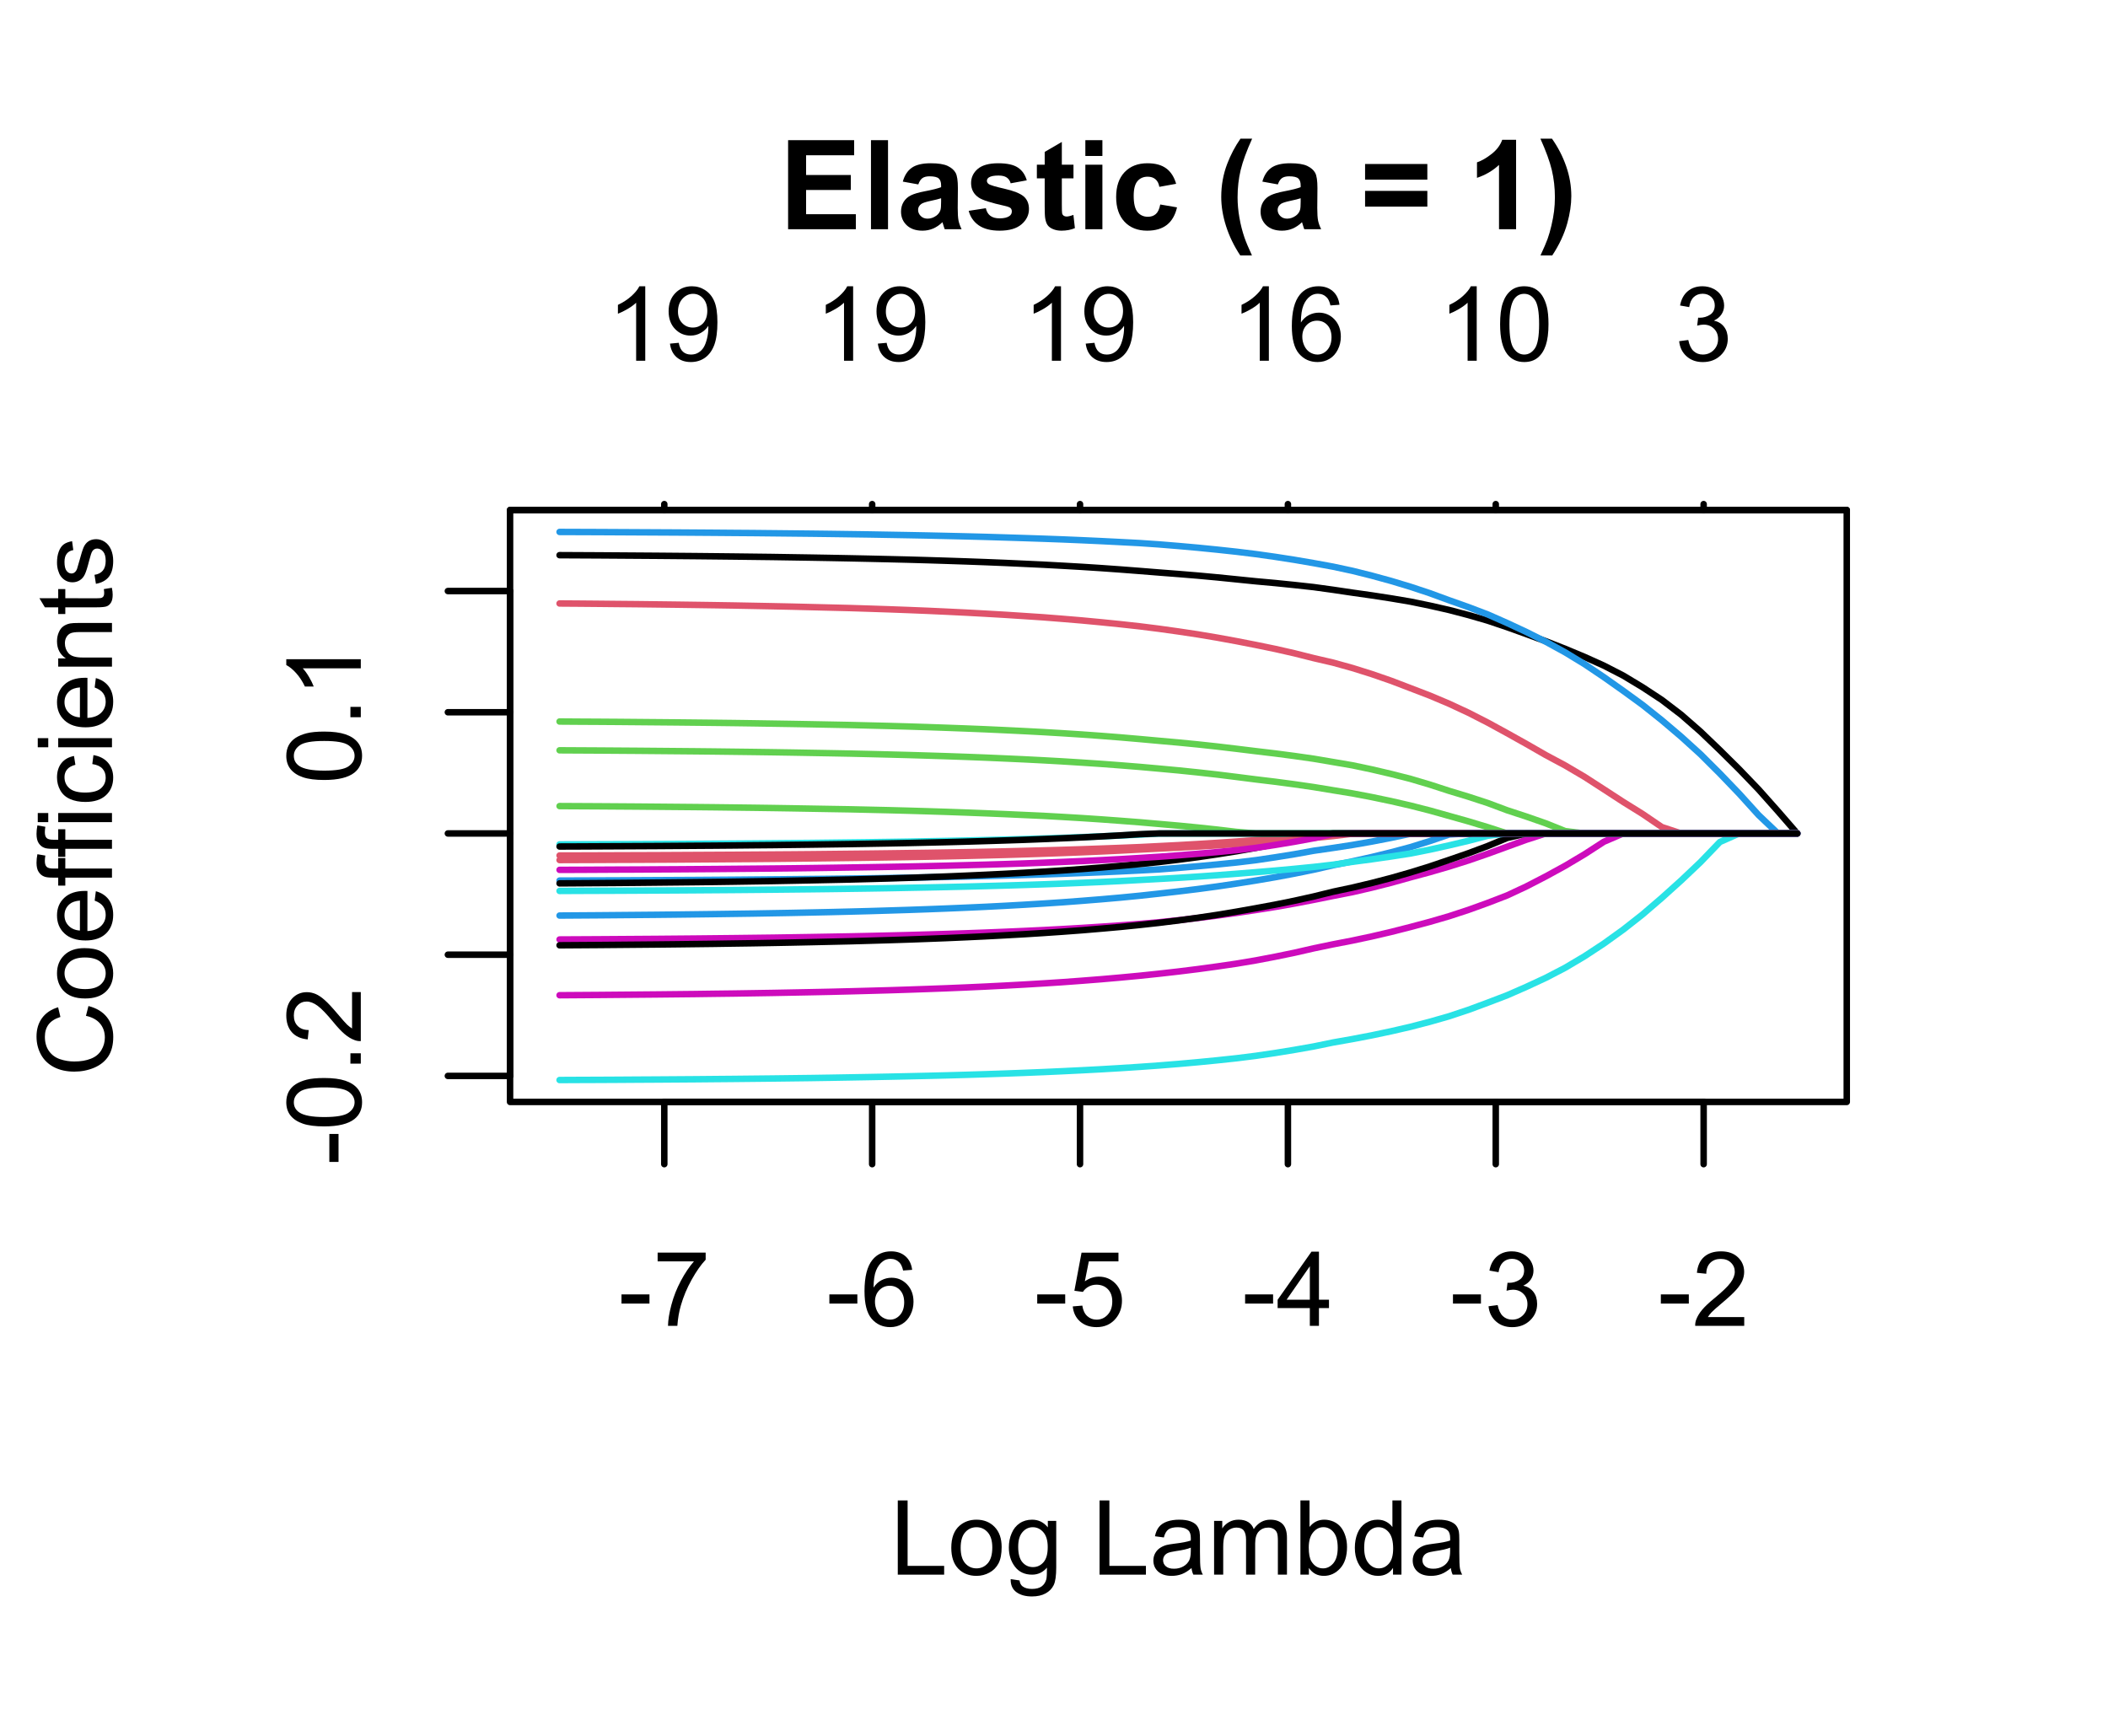 <?xml version="1.0" encoding="UTF-8"?>
<svg xmlns="http://www.w3.org/2000/svg" xmlns:xlink="http://www.w3.org/1999/xlink" width="244" height="201" viewBox="0 0 244 201">
<defs>
<g>
<g id="glyph-0-0">
<path d="M 0.383 -2.578 L 0.383 -3.641 L 3.621 -3.641 L 3.621 -2.578 Z M 0.383 -2.578 "/>
</g>
<g id="glyph-0-1">
<path d="M 0.57 -7.465 L 0.57 -8.477 L 6.129 -8.477 L 6.129 -7.656 C 5.582 -7.074 5.039 -6.301 4.504 -5.336 C 3.965 -4.371 3.551 -3.383 3.258 -2.359 C 3.047 -1.641 2.914 -0.855 2.852 0 L 1.77 0 C 1.781 -0.676 1.914 -1.492 2.168 -2.449 C 2.422 -3.406 2.785 -4.328 3.262 -5.219 C 3.734 -6.105 4.238 -6.855 4.773 -7.465 Z M 0.57 -7.465 "/>
</g>
<g id="glyph-0-2">
<path d="M 5.969 -6.484 L 4.922 -6.406 C 4.828 -6.816 4.695 -7.117 4.523 -7.305 C 4.238 -7.605 3.887 -7.758 3.469 -7.758 C 3.133 -7.758 2.836 -7.664 2.586 -7.477 C 2.25 -7.234 1.988 -6.879 1.797 -6.414 C 1.605 -5.949 1.508 -5.289 1.5 -4.43 C 1.754 -4.816 2.062 -5.102 2.43 -5.289 C 2.797 -5.477 3.184 -5.57 3.586 -5.57 C 4.289 -5.57 4.887 -5.312 5.383 -4.797 C 5.875 -4.277 6.125 -3.609 6.125 -2.789 C 6.125 -2.25 6.008 -1.75 5.773 -1.285 C 5.543 -0.824 5.223 -0.469 4.816 -0.223 C 4.41 0.023 3.949 0.148 3.434 0.148 C 2.555 0.148 1.836 -0.176 1.281 -0.824 C 0.727 -1.469 0.453 -2.535 0.453 -4.02 C 0.453 -5.68 0.758 -6.887 1.371 -7.641 C 1.906 -8.297 2.625 -8.625 3.531 -8.625 C 4.207 -8.625 4.762 -8.434 5.195 -8.055 C 5.625 -7.676 5.883 -7.156 5.969 -6.484 M 1.664 -2.781 C 1.664 -2.422 1.742 -2.07 1.895 -1.742 C 2.051 -1.406 2.266 -1.156 2.543 -0.98 C 2.82 -0.809 3.109 -0.719 3.414 -0.719 C 3.859 -0.719 4.242 -0.898 4.562 -1.258 C 4.883 -1.617 5.043 -2.105 5.047 -2.727 C 5.043 -3.316 4.887 -3.785 4.57 -4.129 C 4.254 -4.469 3.855 -4.641 3.375 -4.641 C 2.898 -4.641 2.492 -4.469 2.164 -4.129 C 1.828 -3.785 1.664 -3.336 1.664 -2.781 Z M 1.664 -2.781 "/>
</g>
<g id="glyph-0-3">
<path d="M 0.5 -2.25 L 1.605 -2.344 C 1.688 -1.805 1.879 -1.398 2.176 -1.129 C 2.477 -0.855 2.836 -0.719 3.258 -0.719 C 3.766 -0.719 4.195 -0.91 4.547 -1.297 C 4.898 -1.676 5.074 -2.188 5.074 -2.82 C 5.074 -3.418 4.906 -3.895 4.566 -4.242 C 4.23 -4.59 3.785 -4.762 3.242 -4.766 C 2.898 -4.762 2.594 -4.688 2.32 -4.531 C 2.047 -4.379 1.832 -4.18 1.676 -3.93 L 0.688 -4.062 L 1.516 -8.473 L 5.789 -8.473 L 5.789 -7.465 L 2.359 -7.465 L 1.898 -5.156 C 2.414 -5.516 2.953 -5.695 3.523 -5.695 C 4.273 -5.695 4.906 -5.434 5.422 -4.914 C 5.938 -4.395 6.195 -3.727 6.195 -2.914 C 6.195 -2.133 5.965 -1.461 5.516 -0.898 C 4.961 -0.203 4.211 0.148 3.258 0.148 C 2.477 0.148 1.84 -0.074 1.344 -0.508 C 0.852 -0.945 0.57 -1.527 0.5 -2.25 Z M 0.5 -2.25 "/>
</g>
<g id="glyph-0-4">
<path d="M 3.879 0 L 3.879 -2.055 L 0.152 -2.055 L 0.152 -3.023 L 4.07 -8.59 L 4.934 -8.59 L 4.934 -3.023 L 6.094 -3.023 L 6.094 -2.055 L 4.934 -2.055 L 4.934 0 L 3.879 0 M 3.879 -3.023 L 3.879 -6.898 L 1.188 -3.023 Z M 3.879 -3.023 "/>
</g>
<g id="glyph-0-5">
<path d="M 0.504 -2.266 L 1.559 -2.406 C 1.68 -1.812 1.887 -1.379 2.176 -1.117 C 2.469 -0.852 2.82 -0.719 3.242 -0.719 C 3.734 -0.719 4.156 -0.891 4.496 -1.234 C 4.84 -1.578 5.008 -2.004 5.008 -2.516 C 5.008 -2.996 4.852 -3.398 4.535 -3.711 C 4.219 -4.027 3.816 -4.184 3.328 -4.184 C 3.129 -4.184 2.879 -4.145 2.586 -4.066 L 2.703 -4.992 C 2.773 -4.984 2.828 -4.98 2.871 -4.98 C 3.32 -4.98 3.723 -5.098 4.086 -5.332 C 4.441 -5.566 4.621 -5.926 4.625 -6.414 C 4.621 -6.805 4.492 -7.121 4.23 -7.375 C 3.969 -7.629 3.629 -7.758 3.219 -7.758 C 2.805 -7.758 2.465 -7.629 2.191 -7.371 C 1.918 -7.113 1.742 -6.727 1.664 -6.211 L 0.609 -6.398 C 0.738 -7.105 1.031 -7.652 1.488 -8.043 C 1.945 -8.43 2.516 -8.625 3.195 -8.625 C 3.664 -8.625 4.094 -8.523 4.488 -8.324 C 4.883 -8.121 5.184 -7.848 5.395 -7.5 C 5.602 -7.152 5.707 -6.781 5.707 -6.391 C 5.707 -6.02 5.609 -5.684 5.406 -5.379 C 5.211 -5.074 4.914 -4.832 4.523 -4.652 C 5.031 -4.535 5.426 -4.293 5.707 -3.922 C 5.988 -3.555 6.129 -3.09 6.129 -2.539 C 6.129 -1.789 5.855 -1.152 5.309 -0.629 C 4.762 -0.109 4.07 0.152 3.234 0.152 C 2.48 0.152 1.855 -0.074 1.355 -0.523 C 0.859 -0.969 0.574 -1.555 0.504 -2.266 Z M 0.504 -2.266 "/>
</g>
<g id="glyph-0-6">
<path d="M 6.039 -1.016 L 6.039 0 L 0.363 0 C 0.355 -0.254 0.395 -0.5 0.484 -0.734 C 0.629 -1.117 0.863 -1.5 1.18 -1.875 C 1.5 -2.25 1.957 -2.684 2.562 -3.176 C 3.492 -3.941 4.125 -4.547 4.453 -4.996 C 4.781 -5.441 4.945 -5.867 4.945 -6.266 C 4.945 -6.68 4.797 -7.035 4.496 -7.32 C 4.199 -7.609 3.809 -7.75 3.328 -7.75 C 2.82 -7.75 2.414 -7.602 2.109 -7.297 C 1.805 -6.992 1.648 -6.57 1.648 -6.031 L 0.562 -6.141 C 0.637 -6.949 0.918 -7.566 1.398 -7.988 C 1.883 -8.414 2.535 -8.625 3.352 -8.625 C 4.176 -8.625 4.828 -8.398 5.309 -7.938 C 5.789 -7.484 6.031 -6.914 6.031 -6.242 C 6.031 -5.895 5.957 -5.559 5.82 -5.227 C 5.676 -4.895 5.445 -4.543 5.117 -4.18 C 4.793 -3.809 4.25 -3.305 3.492 -2.664 C 2.859 -2.133 2.453 -1.773 2.273 -1.586 C 2.094 -1.395 1.945 -1.203 1.828 -1.016 Z M 6.039 -1.016 "/>
</g>
<g id="glyph-0-7">
<path d="M 0.879 0 L 0.879 -8.59 L 2.016 -8.59 L 2.016 -1.016 L 6.246 -1.016 L 6.246 0 Z M 0.879 0 "/>
</g>
<g id="glyph-0-8">
<path d="M 0.398 -3.109 C 0.398 -4.262 0.719 -5.117 1.359 -5.672 C 1.895 -6.133 2.547 -6.363 3.316 -6.363 C 4.172 -6.363 4.871 -6.082 5.414 -5.523 C 5.957 -4.961 6.227 -4.188 6.227 -3.199 C 6.227 -2.398 6.109 -1.77 5.867 -1.309 C 5.629 -0.852 5.277 -0.492 4.82 -0.242 C 4.359 0.012 3.859 0.141 3.316 0.141 C 2.445 0.141 1.742 -0.141 1.203 -0.695 C 0.668 -1.254 0.398 -2.059 0.398 -3.109 M 1.484 -3.109 C 1.484 -2.312 1.656 -1.719 2.004 -1.32 C 2.352 -0.926 2.789 -0.727 3.316 -0.727 C 3.84 -0.727 4.273 -0.926 4.625 -1.324 C 4.969 -1.723 5.145 -2.328 5.145 -3.148 C 5.145 -3.914 4.969 -4.5 4.621 -4.895 C 4.27 -5.293 3.836 -5.492 3.316 -5.492 C 2.789 -5.492 2.352 -5.293 2.004 -4.898 C 1.656 -4.504 1.484 -3.906 1.484 -3.109 Z M 1.484 -3.109 "/>
</g>
<g id="glyph-0-9">
<path d="M 0.598 0.516 L 1.625 0.668 C 1.664 0.984 1.785 1.215 1.98 1.359 C 2.242 1.555 2.598 1.652 3.055 1.652 C 3.539 1.652 3.918 1.555 4.184 1.359 C 4.449 1.164 4.629 0.891 4.723 0.539 C 4.777 0.324 4.801 -0.129 4.797 -0.812 C 4.336 -0.273 3.762 0 3.078 0 C 2.219 0 1.559 -0.309 1.09 -0.926 C 0.621 -1.543 0.387 -2.281 0.387 -3.148 C 0.387 -3.738 0.492 -4.289 0.711 -4.789 C 0.922 -5.293 1.234 -5.68 1.645 -5.953 C 2.051 -6.227 2.531 -6.363 3.082 -6.363 C 3.816 -6.363 4.422 -6.066 4.898 -5.473 L 4.898 -6.223 L 5.871 -6.223 L 5.871 -0.844 C 5.871 0.125 5.773 0.812 5.574 1.215 C 5.379 1.621 5.066 1.938 4.637 2.172 C 4.211 2.406 3.684 2.523 3.059 2.523 C 2.316 2.523 1.719 2.359 1.258 2.023 C 0.805 1.691 0.582 1.188 0.598 0.516 M 1.469 -3.223 C 1.469 -2.406 1.633 -1.812 1.957 -1.438 C 2.281 -1.062 2.688 -0.875 3.176 -0.875 C 3.66 -0.875 4.066 -1.059 4.395 -1.434 C 4.723 -1.805 4.887 -2.391 4.887 -3.188 C 4.887 -3.949 4.719 -4.523 4.379 -4.91 C 4.043 -5.297 3.633 -5.492 3.156 -5.492 C 2.688 -5.492 2.289 -5.301 1.961 -4.918 C 1.633 -4.539 1.469 -3.973 1.469 -3.223 Z M 1.469 -3.223 "/>
</g>
<g id="glyph-0-10">
</g>
<g id="glyph-0-11">
<path d="M 4.852 -0.766 C 4.461 -0.434 4.086 -0.199 3.723 -0.062 C 3.363 0.07 2.973 0.141 2.562 0.141 C 1.875 0.141 1.352 -0.027 0.984 -0.359 C 0.617 -0.695 0.434 -1.121 0.434 -1.641 C 0.434 -1.945 0.504 -2.223 0.641 -2.477 C 0.781 -2.727 0.961 -2.93 1.188 -3.082 C 1.41 -3.234 1.664 -3.348 1.945 -3.43 C 2.152 -3.48 2.465 -3.535 2.883 -3.586 C 3.734 -3.688 4.359 -3.809 4.766 -3.949 C 4.766 -4.094 4.77 -4.184 4.77 -4.227 C 4.77 -4.652 4.672 -4.957 4.469 -5.133 C 4.203 -5.371 3.801 -5.492 3.27 -5.492 C 2.773 -5.492 2.406 -5.402 2.172 -5.23 C 1.934 -5.055 1.758 -4.746 1.648 -4.305 L 0.617 -4.445 C 0.707 -4.887 0.863 -5.246 1.078 -5.516 C 1.293 -5.789 1.602 -5.996 2.008 -6.145 C 2.414 -6.289 2.887 -6.363 3.422 -6.363 C 3.953 -6.363 4.383 -6.301 4.719 -6.176 C 5.047 -6.051 5.293 -5.895 5.449 -5.703 C 5.605 -5.516 5.715 -5.273 5.777 -4.984 C 5.812 -4.805 5.828 -4.484 5.828 -4.016 L 5.828 -2.609 C 5.828 -1.629 5.852 -1.008 5.898 -0.746 C 5.941 -0.488 6.031 -0.238 6.164 0 L 5.062 0 C 4.953 -0.219 4.883 -0.477 4.852 -0.766 M 4.766 -3.125 C 4.379 -2.965 3.805 -2.832 3.039 -2.727 C 2.605 -2.66 2.301 -2.59 2.121 -2.516 C 1.941 -2.434 1.801 -2.32 1.703 -2.172 C 1.605 -2.02 1.559 -1.852 1.559 -1.672 C 1.559 -1.387 1.664 -1.152 1.879 -0.969 C 2.09 -0.781 2.402 -0.684 2.812 -0.688 C 3.219 -0.684 3.578 -0.773 3.898 -0.953 C 4.211 -1.129 4.445 -1.371 4.594 -1.68 C 4.707 -1.918 4.762 -2.27 4.766 -2.734 Z M 4.766 -3.125 "/>
</g>
<g id="glyph-0-12">
<path d="M 0.789 0 L 0.789 -6.223 L 1.734 -6.223 L 1.734 -5.352 C 1.93 -5.656 2.188 -5.898 2.516 -6.086 C 2.836 -6.27 3.207 -6.363 3.621 -6.363 C 4.082 -6.363 4.461 -6.266 4.754 -6.078 C 5.051 -5.883 5.258 -5.617 5.379 -5.273 C 5.871 -6 6.512 -6.363 7.301 -6.363 C 7.918 -6.363 8.391 -6.191 8.727 -5.852 C 9.055 -5.508 9.223 -4.98 9.223 -4.273 L 9.223 0 L 8.172 0 L 8.172 -3.922 C 8.172 -4.34 8.141 -4.645 8.07 -4.832 C 8.004 -5.016 7.879 -5.164 7.699 -5.281 C 7.52 -5.391 7.309 -5.449 7.066 -5.449 C 6.629 -5.449 6.266 -5.305 5.977 -5.012 C 5.688 -4.723 5.543 -4.254 5.543 -3.617 L 5.543 0 L 4.488 0 L 4.488 -4.043 C 4.488 -4.512 4.402 -4.863 4.23 -5.098 C 4.059 -5.332 3.777 -5.449 3.387 -5.449 C 3.09 -5.449 2.816 -5.371 2.562 -5.215 C 2.312 -5.059 2.129 -4.828 2.016 -4.531 C 1.902 -4.227 1.844 -3.793 1.844 -3.227 L 1.844 0 Z M 0.789 0 "/>
</g>
<g id="glyph-0-13">
<path d="M 1.766 0 L 0.785 0 L 0.785 -8.59 L 1.84 -8.59 L 1.84 -5.523 C 2.285 -6.082 2.852 -6.363 3.547 -6.363 C 3.926 -6.363 4.289 -6.285 4.633 -6.133 C 4.973 -5.977 5.254 -5.762 5.477 -5.48 C 5.695 -5.203 5.867 -4.863 5.992 -4.469 C 6.117 -4.074 6.18 -3.652 6.18 -3.203 C 6.18 -2.141 5.918 -1.312 5.391 -0.734 C 4.863 -0.152 4.23 0.141 3.492 0.141 C 2.758 0.141 2.18 -0.168 1.766 -0.781 L 1.766 0 M 1.75 -3.156 C 1.75 -2.41 1.852 -1.871 2.055 -1.539 C 2.387 -1 2.836 -0.727 3.406 -0.727 C 3.863 -0.727 4.262 -0.926 4.602 -1.328 C 4.934 -1.727 5.102 -2.324 5.102 -3.117 C 5.102 -3.93 4.941 -4.531 4.621 -4.914 C 4.297 -5.305 3.906 -5.496 3.453 -5.496 C 2.988 -5.496 2.59 -5.297 2.258 -4.895 C 1.922 -4.496 1.75 -3.914 1.75 -3.156 Z M 1.75 -3.156 "/>
</g>
<g id="glyph-0-14">
<path d="M 4.828 0 L 4.828 -0.785 C 4.434 -0.168 3.852 0.141 3.086 0.141 C 2.59 0.141 2.137 0.004 1.719 -0.27 C 1.305 -0.543 0.98 -0.926 0.754 -1.414 C 0.523 -1.906 0.41 -2.469 0.41 -3.105 C 0.41 -3.727 0.512 -4.289 0.719 -4.797 C 0.926 -5.301 1.238 -5.688 1.652 -5.961 C 2.066 -6.227 2.527 -6.363 3.039 -6.363 C 3.414 -6.363 3.75 -6.285 4.043 -6.125 C 4.336 -5.969 4.574 -5.762 4.758 -5.508 L 4.758 -8.59 L 5.805 -8.59 L 5.805 0 L 4.828 0 M 1.492 -3.105 C 1.492 -2.309 1.66 -1.711 2 -1.32 C 2.332 -0.922 2.73 -0.727 3.188 -0.727 C 3.648 -0.727 4.039 -0.914 4.363 -1.293 C 4.684 -1.668 4.844 -2.242 4.844 -3.016 C 4.844 -3.867 4.68 -4.492 4.352 -4.891 C 4.023 -5.289 3.621 -5.492 3.141 -5.492 C 2.672 -5.492 2.281 -5.297 1.965 -4.914 C 1.652 -4.531 1.492 -3.93 1.492 -3.105 Z M 1.492 -3.105 "/>
</g>
<g id="glyph-0-15">
<path d="M 4.469 0 L 3.414 0 L 3.414 -6.719 C 3.16 -6.477 2.828 -6.234 2.418 -5.992 C 2.004 -5.75 1.633 -5.57 1.305 -5.449 L 1.305 -6.469 C 1.895 -6.746 2.41 -7.082 2.852 -7.477 C 3.293 -7.871 3.605 -8.254 3.789 -8.625 L 4.469 -8.625 Z M 4.469 0 "/>
</g>
<g id="glyph-0-16">
<path d="M 0.656 -1.984 L 1.672 -2.078 C 1.754 -1.602 1.918 -1.258 2.164 -1.043 C 2.402 -0.828 2.715 -0.719 3.094 -0.719 C 3.418 -0.719 3.703 -0.793 3.945 -0.945 C 4.191 -1.09 4.391 -1.289 4.547 -1.539 C 4.703 -1.785 4.832 -2.121 4.938 -2.543 C 5.043 -2.965 5.098 -3.395 5.098 -3.832 C 5.098 -3.879 5.094 -3.949 5.094 -4.043 C 4.883 -3.707 4.594 -3.434 4.227 -3.227 C 3.863 -3.016 3.465 -2.914 3.039 -2.914 C 2.328 -2.914 1.727 -3.172 1.234 -3.688 C 0.742 -4.203 0.5 -4.883 0.5 -5.727 C 0.5 -6.594 0.754 -7.297 1.27 -7.828 C 1.781 -8.359 2.426 -8.625 3.199 -8.625 C 3.758 -8.625 4.27 -8.473 4.73 -8.172 C 5.195 -7.871 5.547 -7.445 5.785 -6.887 C 6.027 -6.332 6.148 -5.523 6.148 -4.469 C 6.148 -3.371 6.027 -2.5 5.789 -1.848 C 5.551 -1.199 5.195 -0.703 4.727 -0.363 C 4.254 -0.023 3.703 0.148 3.07 0.148 C 2.398 0.148 1.848 -0.039 1.422 -0.414 C 0.996 -0.785 0.742 -1.309 0.656 -1.984 M 4.977 -5.777 C 4.973 -6.383 4.812 -6.863 4.492 -7.219 C 4.168 -7.574 3.781 -7.75 3.328 -7.75 C 2.859 -7.75 2.449 -7.559 2.102 -7.18 C 1.754 -6.793 1.582 -6.297 1.582 -5.688 C 1.582 -5.141 1.746 -4.699 2.078 -4.355 C 2.406 -4.016 2.812 -3.844 3.297 -3.844 C 3.785 -3.844 4.188 -4.016 4.504 -4.355 C 4.816 -4.699 4.973 -5.172 4.977 -5.777 Z M 4.977 -5.777 "/>
</g>
<g id="glyph-0-17">
<path d="M 0.5 -4.234 C 0.5 -5.25 0.602 -6.07 0.812 -6.688 C 1.02 -7.309 1.332 -7.785 1.742 -8.121 C 2.156 -8.457 2.672 -8.625 3.297 -8.625 C 3.758 -8.625 4.164 -8.531 4.512 -8.348 C 4.859 -8.16 5.145 -7.895 5.375 -7.543 C 5.598 -7.195 5.777 -6.77 5.906 -6.266 C 6.035 -5.766 6.102 -5.086 6.102 -4.234 C 6.102 -3.227 5.996 -2.414 5.789 -1.797 C 5.582 -1.176 5.273 -0.699 4.859 -0.359 C 4.449 -0.023 3.926 0.148 3.297 0.148 C 2.469 0.148 1.82 -0.152 1.348 -0.742 C 0.781 -1.461 0.5 -2.621 0.5 -4.234 M 1.582 -4.234 C 1.582 -2.824 1.746 -1.887 2.078 -1.422 C 2.406 -0.953 2.812 -0.719 3.297 -0.719 C 3.781 -0.719 4.191 -0.953 4.52 -1.422 C 4.852 -1.891 5.016 -2.828 5.016 -4.234 C 5.016 -5.648 4.852 -6.59 4.52 -7.055 C 4.191 -7.52 3.781 -7.75 3.289 -7.75 C 2.801 -7.75 2.414 -7.547 2.125 -7.137 C 1.766 -6.613 1.582 -5.645 1.582 -4.234 Z M 1.582 -4.234 "/>
</g>
<g id="glyph-1-0">
<path d="M -2.578 -0.383 L -3.641 -0.383 L -3.641 -3.621 L -2.578 -3.621 Z M -2.578 -0.383 "/>
</g>
<g id="glyph-1-1">
<path d="M -4.234 -0.5 C -5.25 -0.5 -6.07 -0.602 -6.688 -0.812 C -7.309 -1.02 -7.785 -1.332 -8.121 -1.742 C -8.457 -2.156 -8.625 -2.672 -8.625 -3.301 C -8.625 -3.758 -8.531 -4.164 -8.348 -4.512 C -8.16 -4.859 -7.895 -5.145 -7.543 -5.375 C -7.195 -5.598 -6.77 -5.777 -6.266 -5.906 C -5.766 -6.035 -5.086 -6.102 -4.234 -6.102 C -3.227 -6.102 -2.414 -5.996 -1.797 -5.789 C -1.176 -5.582 -0.699 -5.273 -0.359 -4.859 C -0.023 -4.449 0.148 -3.926 0.148 -3.297 C 0.148 -2.469 -0.152 -1.82 -0.742 -1.348 C -1.461 -0.781 -2.621 -0.5 -4.234 -0.5 M -4.234 -1.582 C -2.824 -1.582 -1.887 -1.746 -1.422 -2.078 C -0.953 -2.406 -0.719 -2.812 -0.719 -3.297 C -0.719 -3.781 -0.953 -4.191 -1.422 -4.52 C -1.891 -4.852 -2.828 -5.016 -4.234 -5.016 C -5.648 -5.016 -6.59 -4.852 -7.055 -4.52 C -7.52 -4.191 -7.75 -3.781 -7.75 -3.289 C -7.75 -2.801 -7.547 -2.414 -7.137 -2.129 C -6.613 -1.766 -5.645 -1.582 -4.234 -1.582 Z M -4.234 -1.582 "/>
</g>
<g id="glyph-1-2">
<path d="M 0 -1.09 L -1.203 -1.09 L -1.199 -2.289 L 0 -2.289 Z M 0 -1.09 "/>
</g>
<g id="glyph-1-3">
<path d="M -1.012 -6.039 L 0 -6.039 L 0 -0.363 C -0.254 -0.355 -0.5 -0.395 -0.734 -0.488 C -1.117 -0.629 -1.5 -0.863 -1.875 -1.18 C -2.25 -1.5 -2.684 -1.957 -3.176 -2.562 C -3.941 -3.492 -4.547 -4.125 -4.996 -4.453 C -5.441 -4.781 -5.867 -4.945 -6.266 -4.945 C -6.68 -4.945 -7.035 -4.797 -7.32 -4.496 C -7.609 -4.199 -7.75 -3.809 -7.75 -3.328 C -7.75 -2.82 -7.602 -2.414 -7.297 -2.109 C -6.992 -1.805 -6.57 -1.648 -6.031 -1.648 L -6.141 -0.562 C -6.949 -0.637 -7.566 -0.918 -7.988 -1.402 C -8.414 -1.883 -8.625 -2.535 -8.625 -3.352 C -8.625 -4.176 -8.398 -4.828 -7.938 -5.309 C -7.484 -5.789 -6.914 -6.031 -6.242 -6.031 C -5.895 -6.031 -5.559 -5.957 -5.227 -5.82 C -4.895 -5.676 -4.543 -5.445 -4.18 -5.117 C -3.809 -4.793 -3.305 -4.25 -2.664 -3.492 C -2.133 -2.859 -1.773 -2.453 -1.586 -2.273 C -1.395 -2.094 -1.203 -1.945 -1.012 -1.828 Z M -1.012 -6.039 "/>
</g>
<g id="glyph-1-4">
<path d="M 0 -4.469 L 0 -3.414 L -6.719 -3.418 C -6.477 -3.16 -6.234 -2.828 -5.992 -2.418 C -5.75 -2.004 -5.57 -1.637 -5.449 -1.309 L -6.469 -1.309 C -6.746 -1.895 -7.082 -2.41 -7.477 -2.855 C -7.871 -3.293 -8.254 -3.605 -8.625 -3.793 L -8.625 -4.473 Z M 0 -4.469 "/>
</g>
<g id="glyph-1-5">
<path d="M -3.012 -7.055 L -2.723 -8.191 C -1.789 -7.953 -1.078 -7.523 -0.59 -6.906 C -0.098 -6.285 0.148 -5.527 0.148 -4.633 C 0.148 -3.711 -0.043 -2.957 -0.418 -2.375 C -0.797 -1.797 -1.344 -1.355 -2.055 -1.051 C -2.77 -0.75 -3.539 -0.598 -4.359 -0.598 C -5.254 -0.598 -6.035 -0.77 -6.699 -1.109 C -7.367 -1.453 -7.871 -1.938 -8.219 -2.57 C -8.562 -3.199 -8.734 -3.895 -8.734 -4.652 C -8.734 -5.512 -8.516 -6.234 -8.078 -6.82 C -7.641 -7.406 -7.027 -7.812 -6.234 -8.047 L -5.969 -6.926 C -6.594 -6.727 -7.051 -6.438 -7.336 -6.059 C -7.621 -5.68 -7.766 -5.203 -7.766 -4.629 C -7.766 -3.969 -7.605 -3.418 -7.289 -2.973 C -6.973 -2.531 -6.547 -2.219 -6.016 -2.039 C -5.48 -1.859 -4.93 -1.77 -4.367 -1.77 C -3.633 -1.77 -2.996 -1.875 -2.453 -2.09 C -1.906 -2.301 -1.5 -2.633 -1.23 -3.082 C -0.961 -3.531 -0.824 -4.016 -0.824 -4.539 C -0.824 -5.176 -1.008 -5.715 -1.375 -6.156 C -1.742 -6.598 -2.289 -6.898 -3.012 -7.055 Z M -3.012 -7.055 "/>
</g>
<g id="glyph-1-6">
<path d="M -3.109 -0.398 C -4.262 -0.398 -5.117 -0.719 -5.672 -1.359 C -6.133 -1.895 -6.363 -2.547 -6.363 -3.316 C -6.363 -4.172 -6.082 -4.871 -5.523 -5.414 C -4.961 -5.957 -4.188 -6.227 -3.199 -6.227 C -2.398 -6.227 -1.77 -6.109 -1.309 -5.867 C -0.852 -5.629 -0.492 -5.277 -0.238 -4.82 C 0.012 -4.359 0.141 -3.859 0.141 -3.316 C 0.141 -2.445 -0.141 -1.742 -0.695 -1.203 C -1.254 -0.668 -2.059 -0.398 -3.109 -0.398 M -3.109 -1.484 C -2.312 -1.484 -1.719 -1.656 -1.32 -2.004 C -0.926 -2.352 -0.727 -2.789 -0.727 -3.316 C -0.727 -3.84 -0.926 -4.273 -1.324 -4.625 C -1.723 -4.969 -2.328 -5.145 -3.145 -5.145 C -3.914 -5.145 -4.5 -4.969 -4.895 -4.621 C -5.293 -4.27 -5.492 -3.836 -5.492 -3.316 C -5.492 -2.789 -5.293 -2.352 -4.898 -2.004 C -4.504 -1.656 -3.906 -1.484 -3.109 -1.484 Z M -3.109 -1.484 "/>
</g>
<g id="glyph-1-7">
<path d="M -2.004 -5.051 L -1.867 -6.141 C -1.23 -5.969 -0.738 -5.648 -0.387 -5.188 C -0.035 -4.719 0.141 -4.125 0.141 -3.406 C 0.141 -2.492 -0.141 -1.773 -0.699 -1.238 C -1.262 -0.707 -2.047 -0.441 -3.059 -0.441 C -4.105 -0.441 -4.918 -0.711 -5.496 -1.25 C -6.074 -1.789 -6.363 -2.484 -6.363 -3.348 C -6.363 -4.18 -6.078 -4.859 -5.516 -5.383 C -4.945 -5.914 -4.148 -6.176 -3.121 -6.176 C -3.059 -6.176 -2.965 -6.172 -2.84 -6.172 L -2.844 -1.531 C -2.156 -1.566 -1.633 -1.762 -1.27 -2.109 C -0.906 -2.457 -0.727 -2.891 -0.727 -3.41 C -0.727 -3.797 -0.828 -4.125 -1.031 -4.398 C -1.234 -4.672 -1.559 -4.891 -2.004 -5.051 M -3.711 -1.59 L -3.707 -5.062 C -4.23 -5.016 -4.625 -4.883 -4.887 -4.664 C -5.293 -4.328 -5.496 -3.891 -5.496 -3.359 C -5.496 -2.871 -5.332 -2.465 -5.008 -2.137 C -4.684 -1.805 -4.25 -1.625 -3.711 -1.59 Z M -3.711 -1.59 "/>
</g>
<g id="glyph-1-8">
<path d="M 0 -1.043 L -5.402 -1.043 L -5.402 -0.113 L -6.223 -0.113 L -6.223 -1.043 L -6.883 -1.043 C -7.301 -1.043 -7.613 -1.078 -7.816 -1.156 C -8.09 -1.254 -8.312 -1.434 -8.48 -1.691 C -8.652 -1.945 -8.734 -2.305 -8.734 -2.766 C -8.734 -3.062 -8.703 -3.391 -8.633 -3.75 L -7.711 -3.594 C -7.75 -3.371 -7.77 -3.164 -7.77 -2.973 C -7.77 -2.648 -7.699 -2.422 -7.562 -2.293 C -7.426 -2.156 -7.172 -2.094 -6.797 -2.094 L -6.223 -2.094 L -6.223 -3.305 L -5.402 -3.305 L -5.402 -2.094 L 0 -2.094 Z M 0 -1.043 "/>
</g>
<g id="glyph-1-9">
<path d="M -7.375 -0.797 L -8.59 -0.797 L -8.59 -1.852 L -7.375 -1.852 L -7.375 -0.797 M 0 -0.797 L -6.223 -0.797 L -6.223 -1.852 L 0 -1.852 Z M 0 -0.797 "/>
</g>
<g id="glyph-1-10">
<path d="M -2.277 -4.852 L -2.145 -5.891 C -1.43 -5.773 -0.871 -5.484 -0.465 -5.02 C -0.062 -4.551 0.141 -3.977 0.141 -3.297 C 0.141 -2.445 -0.137 -1.762 -0.695 -1.246 C -1.25 -0.727 -2.047 -0.469 -3.086 -0.469 C -3.758 -0.469 -4.348 -0.582 -4.852 -0.805 C -5.355 -1.027 -5.734 -1.363 -5.984 -1.82 C -6.238 -2.273 -6.363 -2.77 -6.363 -3.305 C -6.363 -3.98 -6.191 -4.531 -5.852 -4.961 C -5.508 -5.391 -5.023 -5.668 -4.395 -5.789 L -4.234 -4.766 C -4.652 -4.664 -4.969 -4.492 -5.18 -4.246 C -5.391 -3.996 -5.496 -3.699 -5.496 -3.348 C -5.496 -2.812 -5.305 -2.383 -4.926 -2.051 C -4.543 -1.719 -3.941 -1.555 -3.117 -1.555 C -2.281 -1.555 -1.672 -1.711 -1.293 -2.031 C -0.918 -2.352 -0.727 -2.77 -0.727 -3.289 C -0.727 -3.699 -0.852 -4.047 -1.105 -4.324 C -1.359 -4.602 -1.75 -4.777 -2.277 -4.852 Z M -2.277 -4.852 "/>
</g>
<g id="glyph-1-11">
<path d="M 0 -0.789 L -6.223 -0.793 L -6.223 -1.742 L -5.336 -1.742 C -6.02 -2.195 -6.363 -2.855 -6.363 -3.723 C -6.363 -4.094 -6.297 -4.441 -6.16 -4.754 C -6.027 -5.07 -5.848 -5.305 -5.633 -5.461 C -5.41 -5.617 -5.152 -5.727 -4.852 -5.789 C -4.656 -5.828 -4.312 -5.848 -3.824 -5.848 L 0 -5.848 L 0 -4.793 L -3.785 -4.793 C -4.215 -4.793 -4.535 -4.75 -4.75 -4.672 C -4.961 -4.586 -5.133 -4.441 -5.258 -4.234 C -5.387 -4.023 -5.449 -3.781 -5.449 -3.5 C -5.449 -3.047 -5.305 -2.66 -5.023 -2.336 C -4.734 -2.008 -4.195 -1.848 -3.398 -1.848 L 0 -1.844 Z M 0 -0.789 "/>
</g>
<g id="glyph-1-12">
<path d="M -0.941 -3.094 L -0.012 -3.246 C 0.051 -2.949 0.082 -2.684 0.082 -2.449 C 0.082 -2.066 0.02 -1.77 -0.098 -1.559 C -0.219 -1.348 -0.379 -1.199 -0.578 -1.113 C -0.773 -1.027 -1.188 -0.984 -1.82 -0.984 L -5.402 -0.984 L -5.402 -0.211 L -6.223 -0.211 L -6.223 -0.984 L -7.766 -0.984 L -8.398 -2.035 L -6.223 -2.035 L -6.223 -3.094 L -5.402 -3.094 L -5.402 -2.035 L -1.762 -2.031 C -1.461 -2.031 -1.27 -2.051 -1.184 -2.09 C -1.098 -2.125 -1.027 -2.188 -0.977 -2.27 C -0.926 -2.355 -0.902 -2.473 -0.902 -2.633 C -0.902 -2.75 -0.914 -2.902 -0.941 -3.094 Z M -0.941 -3.094 "/>
</g>
<g id="glyph-1-13">
<path d="M -1.859 -0.371 L -2.023 -1.414 C -1.602 -1.469 -1.281 -1.633 -1.059 -1.902 C -0.836 -2.168 -0.727 -2.543 -0.727 -3.023 C -0.727 -3.508 -0.824 -3.867 -1.023 -4.102 C -1.219 -4.336 -1.449 -4.453 -1.715 -4.453 C -1.953 -4.453 -2.141 -4.348 -2.277 -4.141 C -2.371 -3.996 -2.492 -3.641 -2.637 -3.062 C -2.832 -2.289 -3 -1.754 -3.145 -1.457 C -3.285 -1.156 -3.484 -0.93 -3.734 -0.777 C -3.988 -0.621 -4.266 -0.547 -4.57 -0.547 C -4.848 -0.547 -5.105 -0.609 -5.34 -0.734 C -5.578 -0.863 -5.773 -1.035 -5.93 -1.254 C -6.051 -1.418 -6.152 -1.641 -6.238 -1.926 C -6.32 -2.207 -6.363 -2.512 -6.363 -2.836 C -6.363 -3.324 -6.293 -3.754 -6.152 -4.121 C -6.012 -4.492 -5.82 -4.762 -5.582 -4.938 C -5.34 -5.113 -5.02 -5.234 -4.617 -5.305 L -4.477 -4.273 C -4.797 -4.227 -5.047 -4.09 -5.227 -3.863 C -5.406 -3.641 -5.496 -3.324 -5.496 -2.914 C -5.496 -2.426 -5.414 -2.082 -5.258 -1.875 C -5.094 -1.668 -4.906 -1.566 -4.695 -1.566 C -4.555 -1.566 -4.434 -1.605 -4.324 -1.695 C -4.211 -1.777 -4.117 -1.914 -4.043 -2.098 C -4.004 -2.203 -3.914 -2.516 -3.773 -3.031 C -3.574 -3.773 -3.41 -4.297 -3.285 -4.59 C -3.156 -4.887 -2.973 -5.117 -2.73 -5.285 C -2.488 -5.453 -2.188 -5.535 -1.828 -5.539 C -1.477 -5.535 -1.145 -5.434 -0.836 -5.23 C -0.523 -5.023 -0.285 -4.727 -0.113 -4.344 C 0.055 -3.953 0.141 -3.516 0.141 -3.031 C 0.141 -2.219 -0.027 -1.605 -0.363 -1.18 C -0.699 -0.758 -1.199 -0.488 -1.859 -0.371 Z M -1.859 -0.371 "/>
</g>
<g id="glyph-2-0">
<path d="M 1.047 0 L 1.047 -10.309 L 8.691 -10.309 L 8.691 -8.562 L 3.129 -8.562 L 3.129 -6.277 L 8.305 -6.277 L 8.305 -4.543 L 3.129 -4.543 L 3.129 -1.738 L 8.887 -1.738 L 8.887 0 Z M 1.047 0 "/>
</g>
<g id="glyph-2-1">
<path d="M 1.035 0 L 1.035 -10.309 L 3.008 -10.309 L 3.008 0 Z M 1.035 0 "/>
</g>
<g id="glyph-2-2">
<path d="M 2.512 -5.188 L 0.719 -5.512 C 0.918 -6.234 1.266 -6.77 1.758 -7.117 C 2.25 -7.461 2.98 -7.637 3.953 -7.637 C 4.832 -7.637 5.488 -7.531 5.922 -7.324 C 6.352 -7.113 6.656 -6.848 6.832 -6.527 C 7.008 -6.207 7.094 -5.617 7.094 -4.762 L 7.074 -2.453 C 7.074 -1.797 7.105 -1.312 7.168 -1 C 7.23 -0.691 7.352 -0.355 7.523 0 L 5.57 0 C 5.516 -0.133 5.453 -0.324 5.379 -0.582 C 5.348 -0.699 5.324 -0.777 5.309 -0.816 C 4.973 -0.488 4.609 -0.242 4.227 -0.078 C 3.84 0.086 3.43 0.168 2.996 0.168 C 2.227 0.168 1.621 -0.039 1.176 -0.457 C 0.734 -0.875 0.512 -1.402 0.512 -2.039 C 0.512 -2.461 0.613 -2.836 0.816 -3.168 C 1.016 -3.496 1.301 -3.75 1.664 -3.926 C 2.027 -4.102 2.551 -4.258 3.234 -4.387 C 4.156 -4.562 4.797 -4.723 5.152 -4.871 L 5.152 -5.07 C 5.152 -5.449 5.059 -5.719 4.871 -5.883 C 4.684 -6.043 4.332 -6.125 3.812 -6.125 C 3.461 -6.125 3.184 -6.055 2.988 -5.918 C 2.793 -5.777 2.633 -5.535 2.512 -5.188 M 5.152 -3.586 C 4.902 -3.5 4.5 -3.402 3.953 -3.285 C 3.402 -3.168 3.043 -3.051 2.875 -2.938 C 2.617 -2.758 2.488 -2.523 2.488 -2.242 C 2.488 -1.965 2.594 -1.727 2.797 -1.527 C 3.004 -1.324 3.266 -1.223 3.586 -1.223 C 3.941 -1.223 4.281 -1.34 4.605 -1.574 C 4.844 -1.754 5 -1.973 5.078 -2.23 C 5.129 -2.398 5.152 -2.719 5.152 -3.191 Z M 5.152 -3.586 "/>
</g>
<g id="glyph-2-3">
<path d="M 0.336 -2.129 L 2.32 -2.434 C 2.406 -2.047 2.574 -1.758 2.832 -1.559 C 3.09 -1.359 3.453 -1.258 3.918 -1.258 C 4.426 -1.258 4.812 -1.352 5.07 -1.539 C 5.242 -1.672 5.328 -1.848 5.328 -2.066 C 5.328 -2.219 5.281 -2.34 5.188 -2.441 C 5.09 -2.535 4.871 -2.621 4.527 -2.699 C 2.934 -3.051 1.926 -3.371 1.496 -3.664 C 0.906 -4.066 0.613 -4.625 0.613 -5.344 C 0.613 -5.992 0.867 -6.535 1.379 -6.977 C 1.891 -7.414 2.68 -7.637 3.754 -7.637 C 4.777 -7.637 5.535 -7.469 6.031 -7.137 C 6.531 -6.805 6.871 -6.312 7.059 -5.66 L 5.195 -5.316 C 5.117 -5.605 4.965 -5.828 4.742 -5.984 C 4.52 -6.137 4.203 -6.215 3.789 -6.215 C 3.27 -6.215 2.898 -6.145 2.672 -5.996 C 2.523 -5.895 2.445 -5.762 2.445 -5.598 C 2.445 -5.457 2.512 -5.336 2.645 -5.238 C 2.82 -5.105 3.438 -4.922 4.488 -4.684 C 5.543 -4.445 6.277 -4.152 6.695 -3.805 C 7.105 -3.453 7.312 -2.961 7.312 -2.336 C 7.312 -1.648 7.027 -1.062 6.453 -0.57 C 5.883 -0.078 5.035 0.168 3.918 0.168 C 2.898 0.168 2.094 -0.039 1.5 -0.449 C 0.91 -0.863 0.52 -1.422 0.336 -2.129 Z M 0.336 -2.129 "/>
</g>
<g id="glyph-2-4">
<path d="M 4.457 -7.469 L 4.457 -5.891 L 3.109 -5.891 L 3.109 -2.883 C 3.109 -2.273 3.121 -1.918 3.145 -1.816 C 3.172 -1.715 3.23 -1.633 3.32 -1.566 C 3.414 -1.504 3.523 -1.469 3.656 -1.469 C 3.84 -1.469 4.105 -1.531 4.449 -1.66 L 4.621 -0.125 C 4.16 0.07 3.641 0.168 3.059 0.168 C 2.703 0.168 2.383 0.109 2.094 -0.012 C 1.809 -0.129 1.598 -0.285 1.465 -0.473 C 1.332 -0.664 1.238 -0.922 1.188 -1.246 C 1.145 -1.473 1.125 -1.938 1.125 -2.637 L 1.125 -5.891 L 0.219 -5.891 L 0.219 -7.469 L 1.125 -7.469 L 1.125 -8.949 L 3.109 -10.105 L 3.109 -7.469 Z M 4.457 -7.469 "/>
</g>
<g id="glyph-2-5">
<path d="M 1.035 -8.48 L 1.035 -10.309 L 3.008 -10.309 L 3.008 -8.48 L 1.035 -8.48 M 1.035 0 L 1.035 -7.469 L 3.008 -7.469 L 3.008 0 Z M 1.035 0 "/>
</g>
<g id="glyph-2-6">
<path d="M 7.543 -5.258 L 5.598 -4.906 C 5.531 -5.297 5.383 -5.59 5.148 -5.785 C 4.918 -5.984 4.617 -6.082 4.246 -6.082 C 3.754 -6.082 3.363 -5.91 3.07 -5.57 C 2.777 -5.23 2.629 -4.664 2.629 -3.867 C 2.629 -2.98 2.777 -2.355 3.074 -1.988 C 3.375 -1.625 3.773 -1.441 4.273 -1.441 C 4.648 -1.441 4.957 -1.547 5.195 -1.762 C 5.434 -1.973 5.605 -2.34 5.703 -2.863 L 7.645 -2.531 C 7.441 -1.641 7.055 -0.969 6.484 -0.512 C 5.91 -0.059 5.145 0.168 4.184 0.168 C 3.09 0.168 2.219 -0.176 1.57 -0.863 C 0.922 -1.555 0.598 -2.508 0.598 -3.727 C 0.598 -4.961 0.922 -5.918 1.574 -6.605 C 2.227 -7.293 3.109 -7.637 4.219 -7.637 C 5.129 -7.637 5.852 -7.441 6.387 -7.047 C 6.926 -6.656 7.309 -6.062 7.543 -5.258 Z M 7.543 -5.258 "/>
</g>
<g id="glyph-2-7">
</g>
<g id="glyph-2-8">
<path d="M 4.309 3.031 L 2.953 3.031 C 2.234 1.949 1.691 0.824 1.316 -0.344 C 0.941 -1.512 0.754 -2.641 0.754 -3.734 C 0.754 -5.09 0.984 -6.371 1.449 -7.578 C 1.852 -8.629 2.363 -9.598 2.98 -10.484 L 4.332 -10.484 C 3.688 -9.062 3.246 -7.855 3.004 -6.859 C 2.766 -5.863 2.645 -4.809 2.645 -3.691 C 2.645 -2.922 2.715 -2.137 2.859 -1.328 C 3 -0.523 3.195 0.242 3.445 0.969 C 3.609 1.449 3.898 2.137 4.309 3.031 Z M 4.309 3.031 "/>
</g>
<g id="glyph-2-9">
<path d="M 0.598 -5.738 L 0.598 -7.551 L 7.805 -7.551 L 7.805 -5.738 L 0.598 -5.738 M 0.598 -2.617 L 0.598 -4.438 L 7.805 -4.438 L 7.805 -2.617 Z M 0.598 -2.617 "/>
</g>
<g id="glyph-2-10">
<path d="M 5.668 0 L 3.691 0 L 3.691 -7.445 C 2.969 -6.77 2.117 -6.273 1.141 -5.949 L 1.141 -7.742 C 1.656 -7.91 2.215 -8.23 2.82 -8.703 C 3.426 -9.172 3.84 -9.723 4.062 -10.352 L 5.668 -10.352 Z M 5.668 0 "/>
</g>
<g id="glyph-2-11">
<path d="M 0.484 3.031 C 0.875 2.195 1.148 1.555 1.309 1.109 C 1.469 0.664 1.613 0.152 1.75 -0.43 C 1.887 -1.012 1.988 -1.562 2.055 -2.086 C 2.117 -2.605 2.152 -3.145 2.152 -3.691 C 2.152 -4.809 2.031 -5.863 1.793 -6.859 C 1.555 -7.855 1.113 -9.062 0.473 -10.484 L 1.812 -10.484 C 2.523 -9.477 3.07 -8.406 3.461 -7.277 C 3.855 -6.148 4.051 -5 4.051 -3.84 C 4.051 -2.859 3.895 -1.809 3.586 -0.688 C 3.234 0.566 2.656 1.809 1.848 3.031 Z M 0.484 3.031 "/>
</g>
</g>
</defs>
<rect x="-24.4" y="-20.1" width="292.8" height="241.2" fill="rgb(100%, 100%, 100%)" fill-opacity="1"/>
<path fill="none" stroke-width="0.75" stroke-linecap="round" stroke-linejoin="round" stroke="rgb(0%, 0%, 0%)" stroke-opacity="1" stroke-miterlimit="10" d="M 208.031 96.48 L 205.793 93.902 L 203.555 91.387 L 201.312 89.051 L 199.074 86.836 L 196.836 84.691 L 194.598 82.734 L 192.359 81.023 L 190.121 79.551 L 187.883 78.203 L 185.645 77.051 L 183.406 76.043 L 181.168 75.109 L 178.93 74.23 L 176.691 73.406 L 174.453 72.602 L 172.215 71.848 L 169.977 71.199 L 167.738 70.613 L 165.5 70.105 L 163.262 69.645 L 161.023 69.266 L 158.785 68.922 L 156.547 68.605 L 154.309 68.273 L 152.07 67.965 L 149.832 67.719 L 147.594 67.492 L 145.355 67.289 L 143.117 67.062 L 140.875 66.836 L 138.637 66.629 L 136.398 66.445 L 134.16 66.273 L 131.922 66.094 L 129.684 65.922 L 127.445 65.762 L 125.207 65.617 L 122.969 65.488 L 120.73 65.367 L 118.492 65.262 L 116.254 65.16 L 114.016 65.07 L 111.777 64.988 L 109.539 64.914 L 107.301 64.844 L 105.062 64.781 L 102.824 64.727 L 100.586 64.676 L 98.348 64.629 L 96.109 64.586 L 93.871 64.547 L 89.395 64.477 L 84.918 64.422 L 82.68 64.398 L 80.438 64.375 L 75.961 64.336 L 69.246 64.289 L 64.77 64.266 "/>
<path fill="none" stroke-width="0.75" stroke-linecap="round" stroke-linejoin="round" stroke="rgb(0%, 0%, 0%)" stroke-opacity="1" stroke-miterlimit="10" d="M 76.891 127.559 L 197.195 127.559 "/>
<path fill="none" stroke-width="0.75" stroke-linecap="round" stroke-linejoin="round" stroke="rgb(0%, 0%, 0%)" stroke-opacity="1" stroke-miterlimit="10" d="M 76.891 127.559 L 76.891 134.762 "/>
<path fill="none" stroke-width="0.75" stroke-linecap="round" stroke-linejoin="round" stroke="rgb(0%, 0%, 0%)" stroke-opacity="1" stroke-miterlimit="10" d="M 100.953 127.559 L 100.953 134.762 "/>
<path fill="none" stroke-width="0.75" stroke-linecap="round" stroke-linejoin="round" stroke="rgb(0%, 0%, 0%)" stroke-opacity="1" stroke-miterlimit="10" d="M 125.012 127.559 L 125.012 134.762 "/>
<path fill="none" stroke-width="0.75" stroke-linecap="round" stroke-linejoin="round" stroke="rgb(0%, 0%, 0%)" stroke-opacity="1" stroke-miterlimit="10" d="M 149.074 127.559 L 149.074 134.762 "/>
<path fill="none" stroke-width="0.75" stroke-linecap="round" stroke-linejoin="round" stroke="rgb(0%, 0%, 0%)" stroke-opacity="1" stroke-miterlimit="10" d="M 173.133 127.559 L 173.133 134.762 "/>
<path fill="none" stroke-width="0.75" stroke-linecap="round" stroke-linejoin="round" stroke="rgb(0%, 0%, 0%)" stroke-opacity="1" stroke-miterlimit="10" d="M 197.195 127.559 L 197.195 134.762 "/>
<g fill="rgb(0%, 0%, 0%)" fill-opacity="1">
<use xlink:href="#glyph-0-0" x="71.555" y="153.48"/>
<use xlink:href="#glyph-0-1" x="75.551" y="153.48"/>
</g>
<g fill="rgb(0%, 0%, 0%)" fill-opacity="1">
<use xlink:href="#glyph-0-0" x="95.617" y="153.48"/>
<use xlink:href="#glyph-0-2" x="99.613" y="153.48"/>
</g>
<g fill="rgb(0%, 0%, 0%)" fill-opacity="1">
<use xlink:href="#glyph-0-0" x="119.676" y="153.48"/>
<use xlink:href="#glyph-0-3" x="123.672" y="153.48"/>
</g>
<g fill="rgb(0%, 0%, 0%)" fill-opacity="1">
<use xlink:href="#glyph-0-0" x="143.738" y="153.48"/>
<use xlink:href="#glyph-0-4" x="147.734" y="153.48"/>
</g>
<g fill="rgb(0%, 0%, 0%)" fill-opacity="1">
<use xlink:href="#glyph-0-0" x="167.797" y="153.48"/>
<use xlink:href="#glyph-0-5" x="171.793" y="153.48"/>
</g>
<g fill="rgb(0%, 0%, 0%)" fill-opacity="1">
<use xlink:href="#glyph-0-0" x="191.859" y="153.48"/>
<use xlink:href="#glyph-0-6" x="195.855" y="153.48"/>
</g>
<path fill="none" stroke-width="0.75" stroke-linecap="round" stroke-linejoin="round" stroke="rgb(0%, 0%, 0%)" stroke-opacity="1" stroke-miterlimit="10" d="M 59.039 124.547 L 59.039 68.418 "/>
<path fill="none" stroke-width="0.75" stroke-linecap="round" stroke-linejoin="round" stroke="rgb(0%, 0%, 0%)" stroke-opacity="1" stroke-miterlimit="10" d="M 59.039 124.547 L 51.84 124.547 "/>
<path fill="none" stroke-width="0.75" stroke-linecap="round" stroke-linejoin="round" stroke="rgb(0%, 0%, 0%)" stroke-opacity="1" stroke-miterlimit="10" d="M 59.039 110.516 L 51.84 110.516 "/>
<path fill="none" stroke-width="0.75" stroke-linecap="round" stroke-linejoin="round" stroke="rgb(0%, 0%, 0%)" stroke-opacity="1" stroke-miterlimit="10" d="M 59.039 96.48 L 51.84 96.48 "/>
<path fill="none" stroke-width="0.75" stroke-linecap="round" stroke-linejoin="round" stroke="rgb(0%, 0%, 0%)" stroke-opacity="1" stroke-miterlimit="10" d="M 59.039 82.449 L 51.84 82.449 "/>
<path fill="none" stroke-width="0.75" stroke-linecap="round" stroke-linejoin="round" stroke="rgb(0%, 0%, 0%)" stroke-opacity="1" stroke-miterlimit="10" d="M 59.039 68.418 L 51.84 68.418 "/>
<g fill="rgb(0%, 0%, 0%)" fill-opacity="1">
<use xlink:href="#glyph-1-0" x="41.762" y="134.887"/>
<use xlink:href="#glyph-1-1" x="41.762" y="130.891"/>
<use xlink:href="#glyph-1-2" x="41.762" y="124.217"/>
<use xlink:href="#glyph-1-3" x="41.762" y="120.883"/>
</g>
<g fill="rgb(0%, 0%, 0%)" fill-opacity="1">
<use xlink:href="#glyph-1-1" x="41.762" y="90.789"/>
<use xlink:href="#glyph-1-2" x="41.762" y="84.115"/>
<use xlink:href="#glyph-1-4" x="41.762" y="80.781"/>
</g>
<path fill="none" stroke-width="0.75" stroke-linecap="round" stroke-linejoin="round" stroke="rgb(0%, 0%, 0%)" stroke-opacity="1" stroke-miterlimit="10" d="M 59.039 127.559 L 213.762 127.559 L 213.762 59.039 L 59.039 59.039 Z M 59.039 127.559 "/>
<g fill="rgb(0%, 0%, 0%)" fill-opacity="1">
<use xlink:href="#glyph-2-0" x="90.176" y="26.535"/>
<use xlink:href="#glyph-2-1" x="99.78" y="26.535"/>
<use xlink:href="#glyph-2-2" x="103.781" y="26.535"/>
<use xlink:href="#glyph-2-3" x="111.79" y="26.535"/>
<use xlink:href="#glyph-2-4" x="119.798" y="26.535"/>
<use xlink:href="#glyph-2-5" x="124.594" y="26.535"/>
<use xlink:href="#glyph-2-6" x="128.595" y="26.535"/>
<use xlink:href="#glyph-2-7" x="136.603" y="26.535"/>
<use xlink:href="#glyph-2-8" x="140.604" y="26.535"/>
<use xlink:href="#glyph-2-2" x="145.399" y="26.535"/>
<use xlink:href="#glyph-2-7" x="153.408" y="26.535"/>
<use xlink:href="#glyph-2-9" x="157.409" y="26.535"/>
<use xlink:href="#glyph-2-7" x="165.818" y="26.535"/>
<use xlink:href="#glyph-2-10" x="169.819" y="26.535"/>
<use xlink:href="#glyph-2-11" x="177.827" y="26.535"/>
</g>
<g fill="rgb(0%, 0%, 0%)" fill-opacity="1">
<use xlink:href="#glyph-0-7" x="103.039" y="182.281"/>
<use xlink:href="#glyph-0-8" x="109.713" y="182.281"/>
<use xlink:href="#glyph-0-9" x="116.387" y="182.281"/>
<use xlink:href="#glyph-0-10" x="123.061" y="182.281"/>
<use xlink:href="#glyph-0-7" x="126.395" y="182.281"/>
<use xlink:href="#glyph-0-11" x="133.068" y="182.281"/>
<use xlink:href="#glyph-0-12" x="139.742" y="182.281"/>
<use xlink:href="#glyph-0-13" x="149.738" y="182.281"/>
<use xlink:href="#glyph-0-14" x="156.412" y="182.281"/>
<use xlink:href="#glyph-0-11" x="163.086" y="182.281"/>
</g>
<g fill="rgb(0%, 0%, 0%)" fill-opacity="1">
<use xlink:href="#glyph-1-5" x="12.961" y="124.648"/>
<use xlink:href="#glyph-1-6" x="12.961" y="115.982"/>
<use xlink:href="#glyph-1-7" x="12.961" y="109.309"/>
<use xlink:href="#glyph-1-8" x="12.961" y="102.635"/>
<use xlink:href="#glyph-1-8" x="12.961" y="99.301"/>
<use xlink:href="#glyph-1-9" x="12.961" y="95.967"/>
<use xlink:href="#glyph-1-10" x="12.961" y="93.301"/>
<use xlink:href="#glyph-1-9" x="12.961" y="87.301"/>
<use xlink:href="#glyph-1-7" x="12.961" y="84.635"/>
<use xlink:href="#glyph-1-11" x="12.961" y="77.961"/>
<use xlink:href="#glyph-1-12" x="12.961" y="71.287"/>
<use xlink:href="#glyph-1-13" x="12.961" y="67.953"/>
</g>
<path fill="none" stroke-width="0.75" stroke-linecap="round" stroke-linejoin="round" stroke="rgb(87.451%, 32.549%, 41.961%)" stroke-opacity="1" stroke-miterlimit="10" d="M 208.031 96.48 L 154.309 96.48 L 152.07 96.66 L 149.832 96.875 L 147.594 97.07 L 145.355 97.25 L 143.117 97.414 L 140.875 97.566 L 138.637 97.703 L 136.398 97.832 L 131.922 98.059 L 129.684 98.148 L 127.445 98.23 L 125.207 98.309 L 122.969 98.379 L 120.73 98.441 L 118.492 98.5 L 116.254 98.555 L 114.016 98.602 L 111.777 98.645 L 107.301 98.723 L 102.824 98.785 L 100.586 98.812 L 93.871 98.883 L 91.633 98.902 L 84.918 98.949 L 82.68 98.961 L 80.438 98.973 L 75.961 98.996 L 67.008 99.027 L 64.77 99.031 "/>
<path fill="none" stroke-width="0.75" stroke-linecap="round" stroke-linejoin="round" stroke="rgb(38.039%, 81.569%, 30.98%)" stroke-opacity="1" stroke-miterlimit="10" d="M 208.031 96.48 L 145.355 96.48 L 143.117 96.297 L 140.875 96.031 L 138.637 95.793 L 136.398 95.574 L 131.922 95.184 L 129.684 95.012 L 127.445 94.848 L 125.207 94.699 L 122.969 94.566 L 120.73 94.441 L 116.254 94.238 L 114.016 94.145 L 111.777 94.059 L 109.539 93.98 L 107.301 93.91 L 105.062 93.844 L 102.824 93.785 L 98.348 93.684 L 96.109 93.648 L 91.633 93.57 L 89.395 93.535 L 87.156 93.504 L 82.68 93.449 L 80.438 93.426 L 73.723 93.367 L 69.246 93.336 L 64.77 93.312 "/>
<path fill="none" stroke-width="0.75" stroke-linecap="round" stroke-linejoin="round" stroke="rgb(13.333%, 59.216%, 90.196%)" stroke-opacity="1" stroke-miterlimit="10" d="M 208.031 96.48 L 165.5 96.48 L 163.262 96.512 L 161.023 96.988 L 158.785 97.422 L 156.547 97.812 L 154.309 98.156 L 152.07 98.48 L 149.832 98.883 L 147.594 99.242 L 145.355 99.574 L 143.117 99.844 L 140.875 100.07 L 138.637 100.277 L 136.398 100.469 L 134.16 100.641 L 131.922 100.762 L 129.684 100.871 L 127.445 100.973 L 125.207 101.062 L 122.969 101.148 L 120.73 101.227 L 118.492 101.293 L 116.254 101.355 L 114.016 101.414 L 111.777 101.469 L 109.539 101.516 L 105.062 101.602 L 100.586 101.672 L 96.109 101.727 L 91.633 101.773 L 84.918 101.832 L 82.68 101.848 L 80.438 101.863 L 71.484 101.91 L 64.77 101.934 "/>
<path fill="none" stroke-width="0.75" stroke-linecap="round" stroke-linejoin="round" stroke="rgb(15.686%, 88.627%, 89.804%)" stroke-opacity="1" stroke-miterlimit="10" d="M 208.031 96.48 L 201.312 96.48 L 199.074 97.469 L 196.836 99.797 L 194.598 101.918 L 192.359 103.934 L 190.121 105.859 L 187.883 107.617 L 185.645 109.227 L 183.406 110.699 L 181.168 112.027 L 178.93 113.191 L 176.691 114.23 L 174.453 115.211 L 172.215 116.066 L 169.977 116.895 L 167.738 117.641 L 165.5 118.281 L 163.262 118.863 L 161.023 119.379 L 158.785 119.852 L 156.547 120.281 L 154.309 120.676 L 152.07 121.137 L 149.832 121.531 L 147.594 121.895 L 145.355 122.223 L 143.117 122.504 L 140.875 122.742 L 138.637 122.961 L 136.398 123.16 L 134.16 123.34 L 131.922 123.5 L 129.684 123.645 L 127.445 123.777 L 125.207 123.895 L 122.969 124.004 L 120.73 124.105 L 118.492 124.195 L 116.254 124.277 L 114.016 124.352 L 111.777 124.422 L 109.539 124.484 L 107.301 124.539 L 105.062 124.59 L 102.824 124.637 L 100.586 124.68 L 96.109 124.758 L 93.871 124.793 L 89.395 124.848 L 84.918 124.895 L 82.68 124.914 L 80.438 124.934 L 75.961 124.965 L 73.723 124.977 L 71.484 124.992 L 69.246 125.004 L 67.008 125.012 L 64.77 125.023 "/>
<path fill="none" stroke-width="0.75" stroke-linecap="round" stroke-linejoin="round" stroke="rgb(80.392%, 4.314%, 73.725%)" stroke-opacity="1" stroke-miterlimit="10" d="M 208.031 96.48 L 187.883 96.48 L 185.645 97.441 L 183.406 98.891 L 181.168 100.223 L 178.93 101.449 L 176.691 102.605 L 174.453 103.652 L 172.215 104.516 L 169.977 105.324 L 167.738 106.059 L 165.5 106.711 L 163.262 107.309 L 161.023 107.879 L 158.785 108.402 L 156.547 108.879 L 154.309 109.312 L 152.07 109.777 L 149.832 110.289 L 147.594 110.75 L 145.355 111.176 L 143.117 111.551 L 140.875 111.879 L 138.637 112.184 L 136.398 112.461 L 134.16 112.715 L 131.922 112.949 L 129.684 113.16 L 127.445 113.355 L 125.207 113.531 L 122.969 113.695 L 120.73 113.84 L 118.492 113.973 L 116.254 114.094 L 114.016 114.207 L 111.777 114.309 L 109.539 114.402 L 107.301 114.484 L 105.062 114.562 L 102.824 114.633 L 100.586 114.695 L 98.348 114.754 L 96.109 114.809 L 93.871 114.855 L 89.395 114.941 L 84.918 115.012 L 82.68 115.039 L 80.438 115.07 L 75.961 115.117 L 69.246 115.176 L 64.77 115.207 "/>
<path fill="none" stroke-width="0.75" stroke-linecap="round" stroke-linejoin="round" stroke="rgb(0%, 0%, 0%)" stroke-opacity="1" stroke-miterlimit="10" d="M 208.031 96.48 L 154.309 96.48 L 152.07 96.68 L 149.832 97.219 L 147.594 97.703 L 145.355 98.148 L 143.117 98.543 L 140.875 98.898 L 138.637 99.227 L 136.398 99.52 L 134.16 99.789 L 131.922 100.023 L 129.684 100.23 L 127.445 100.426 L 125.207 100.602 L 122.969 100.762 L 120.73 100.906 L 118.492 101.035 L 116.254 101.156 L 114.016 101.266 L 111.777 101.367 L 109.539 101.461 L 107.301 101.543 L 105.062 101.621 L 102.824 101.691 L 100.586 101.754 L 98.348 101.812 L 93.871 101.906 L 89.395 101.992 L 84.918 102.062 L 82.68 102.094 L 80.438 102.121 L 73.723 102.191 L 71.484 102.211 L 64.77 102.258 "/>
<path fill="none" stroke-width="0.75" stroke-linecap="round" stroke-linejoin="round" stroke="rgb(87.451%, 32.549%, 41.961%)" stroke-opacity="1" stroke-miterlimit="10" d="M 208.031 96.48 L 194.598 96.48 L 192.359 95.742 L 190.121 94.219 L 187.883 92.828 L 185.645 91.371 L 183.406 89.926 L 181.168 88.609 L 178.93 87.41 L 176.691 86.125 L 174.453 84.875 L 172.215 83.652 L 169.977 82.508 L 167.738 81.465 L 165.5 80.52 L 163.262 79.66 L 161.023 78.805 L 158.785 78.031 L 156.547 77.328 L 154.309 76.707 L 152.07 76.188 L 149.832 75.625 L 147.594 75.117 L 145.355 74.656 L 143.117 74.219 L 140.875 73.809 L 138.637 73.434 L 136.398 73.098 L 134.16 72.785 L 131.922 72.504 L 129.684 72.258 L 127.445 72.031 L 125.207 71.82 L 122.969 71.633 L 120.73 71.457 L 118.492 71.309 L 116.254 71.164 L 114.016 71.035 L 111.777 70.914 L 109.539 70.805 L 107.301 70.703 L 105.062 70.613 L 102.824 70.531 L 100.586 70.457 L 98.348 70.387 L 91.633 70.223 L 89.395 70.176 L 84.918 70.09 L 82.68 70.055 L 80.438 70.023 L 78.199 69.992 L 73.723 69.938 L 71.484 69.918 L 69.246 69.895 L 67.008 69.875 L 64.77 69.859 "/>
<path fill="none" stroke-width="0.75" stroke-linecap="round" stroke-linejoin="round" stroke="rgb(38.039%, 81.569%, 30.98%)" stroke-opacity="1" stroke-miterlimit="10" d="M 208.031 96.48 L 183.406 96.48 L 181.168 96.207 L 178.93 95.312 L 176.691 94.531 L 174.453 93.797 L 172.215 92.961 L 169.977 92.23 L 167.738 91.551 L 165.5 90.824 L 163.262 90.16 L 161.023 89.59 L 158.785 89.066 L 156.547 88.594 L 154.309 88.211 L 152.07 87.832 L 149.832 87.512 L 147.594 87.219 L 145.355 86.953 L 143.117 86.68 L 140.875 86.414 L 138.637 86.172 L 136.398 85.953 L 134.16 85.754 L 131.922 85.551 L 129.684 85.359 L 127.445 85.184 L 125.207 85.023 L 122.969 84.879 L 120.73 84.746 L 118.492 84.629 L 116.254 84.52 L 114.016 84.418 L 111.777 84.328 L 109.539 84.246 L 107.301 84.168 L 105.062 84.098 L 102.824 84.035 L 98.348 83.926 L 93.871 83.84 L 91.633 83.801 L 87.156 83.73 L 84.918 83.699 L 82.68 83.672 L 80.438 83.648 L 78.199 83.625 L 71.484 83.566 L 69.246 83.551 L 67.008 83.539 L 64.77 83.523 "/>
<path fill="none" stroke-width="0.75" stroke-linecap="round" stroke-linejoin="round" stroke="rgb(13.333%, 59.216%, 90.196%)" stroke-opacity="1" stroke-miterlimit="10" d="M 208.031 96.48 L 205.793 96.48 L 203.555 94.352 L 201.312 91.875 L 199.074 89.543 L 196.836 87.312 L 194.598 85.281 L 192.359 83.379 L 190.121 81.594 L 187.883 79.965 L 185.645 78.383 L 183.406 76.879 L 181.168 75.516 L 178.93 74.289 L 176.691 73.164 L 174.453 72.121 L 172.215 71.133 L 169.977 70.281 L 167.738 69.488 L 165.5 68.668 L 163.262 67.926 L 161.023 67.25 L 158.785 66.637 L 156.547 66.078 L 154.309 65.598 L 152.07 65.188 L 149.832 64.805 L 147.594 64.457 L 145.355 64.141 L 143.117 63.867 L 140.875 63.625 L 138.637 63.402 L 136.398 63.203 L 134.16 63.02 L 131.922 62.867 L 129.684 62.75 L 127.445 62.637 L 125.207 62.535 L 122.969 62.441 L 120.73 62.359 L 118.492 62.285 L 116.254 62.215 L 114.016 62.148 L 111.777 62.09 L 107.301 61.988 L 105.062 61.945 L 100.586 61.867 L 96.109 61.805 L 93.871 61.777 L 87.156 61.707 L 84.918 61.691 L 82.68 61.672 L 80.438 61.656 L 78.199 61.641 L 69.246 61.594 L 64.77 61.578 "/>
<path fill="none" stroke-width="0.75" stroke-linecap="round" stroke-linejoin="round" stroke="rgb(15.686%, 88.627%, 89.804%)" stroke-opacity="1" stroke-miterlimit="10" d="M 208.031 96.48 L 136.398 96.48 L 134.16 96.492 L 131.922 96.613 L 129.684 96.719 L 127.445 96.816 L 125.207 96.906 L 122.969 96.988 L 120.73 97.062 L 118.492 97.129 L 116.254 97.191 L 114.016 97.246 L 111.777 97.297 L 109.539 97.344 L 107.301 97.387 L 105.062 97.426 L 102.824 97.461 L 100.586 97.492 L 93.871 97.574 L 87.156 97.633 L 82.68 97.664 L 80.438 97.68 L 73.723 97.715 L 64.77 97.746 "/>
<path fill="none" stroke-width="0.75" stroke-linecap="round" stroke-linejoin="round" stroke="rgb(80.392%, 4.314%, 73.725%)" stroke-opacity="1" stroke-miterlimit="10" d="M 208.031 96.48 L 178.93 96.48 L 176.691 97.199 L 174.453 98.012 L 172.215 98.828 L 169.977 99.602 L 167.738 100.309 L 165.5 100.961 L 163.262 101.562 L 161.023 102.188 L 158.785 102.754 L 156.547 103.273 L 154.309 103.711 L 152.07 104.164 L 149.832 104.594 L 147.594 104.988 L 145.355 105.344 L 143.117 105.68 L 140.875 105.988 L 138.637 106.27 L 136.398 106.523 L 134.16 106.758 L 131.922 106.949 L 129.684 107.121 L 127.445 107.273 L 125.207 107.418 L 122.969 107.547 L 120.73 107.664 L 118.492 107.77 L 116.254 107.867 L 114.016 107.957 L 111.777 108.039 L 109.539 108.113 L 107.301 108.18 L 105.062 108.242 L 102.824 108.297 L 100.586 108.348 L 98.348 108.395 L 93.871 108.473 L 89.395 108.543 L 84.918 108.598 L 82.68 108.621 L 80.438 108.645 L 75.961 108.684 L 69.246 108.73 L 64.77 108.754 "/>
<path fill="none" stroke-width="0.75" stroke-linecap="round" stroke-linejoin="round" stroke="rgb(0%, 0%, 0%)" stroke-opacity="1" stroke-miterlimit="10" d="M 208.031 96.48 L 176.691 96.48 L 174.453 97 L 172.215 97.93 L 169.977 98.766 L 167.738 99.539 L 165.5 100.297 L 163.262 100.992 L 161.023 101.633 L 158.785 102.215 L 156.547 102.746 L 154.309 103.223 L 152.07 103.773 L 149.832 104.27 L 147.594 104.723 L 145.355 105.137 L 143.117 105.535 L 140.875 105.906 L 138.637 106.242 L 136.398 106.551 L 134.16 106.828 L 131.922 107.074 L 129.684 107.301 L 127.445 107.5 L 125.207 107.688 L 122.969 107.855 L 120.73 108.008 L 118.492 108.148 L 116.254 108.273 L 114.016 108.391 L 111.777 108.496 L 109.539 108.594 L 107.301 108.68 L 105.062 108.762 L 102.824 108.832 L 100.586 108.898 L 98.348 108.961 L 93.871 109.062 L 91.633 109.109 L 89.395 109.152 L 87.156 109.191 L 84.918 109.223 L 82.68 109.258 L 80.438 109.285 L 78.199 109.312 L 75.961 109.336 L 69.246 109.395 L 64.77 109.426 "/>
<path fill="none" stroke-width="0.75" stroke-linecap="round" stroke-linejoin="round" stroke="rgb(87.451%, 32.549%, 41.961%)" stroke-opacity="1" stroke-miterlimit="10" d="M 208.031 96.48 L 158.785 96.48 L 156.547 96.508 L 154.309 96.781 L 152.07 96.992 L 149.832 97.195 L 147.594 97.383 L 145.355 97.555 L 143.117 97.711 L 140.875 97.863 L 138.637 97.996 L 136.398 98.121 L 134.16 98.23 L 131.922 98.344 L 129.684 98.461 L 127.445 98.566 L 125.207 98.66 L 122.969 98.746 L 120.73 98.824 L 118.492 98.898 L 116.254 98.965 L 114.016 99.023 L 111.777 99.078 L 109.539 99.129 L 105.062 99.215 L 100.586 99.285 L 98.348 99.316 L 93.871 99.371 L 89.395 99.418 L 87.156 99.438 L 82.68 99.469 L 80.438 99.484 L 78.199 99.5 L 73.723 99.523 L 71.484 99.531 L 69.246 99.543 L 64.77 99.559 "/>
<path fill="none" stroke-width="0.75" stroke-linecap="round" stroke-linejoin="round" stroke="rgb(38.039%, 81.569%, 30.98%)" stroke-opacity="1" stroke-miterlimit="10" d="M 208.031 96.48 L 174.453 96.48 L 172.215 95.758 L 169.977 95.082 L 165.5 93.824 L 163.262 93.254 L 161.023 92.738 L 158.785 92.27 L 156.547 91.844 L 154.309 91.48 L 152.07 91.113 L 149.832 90.789 L 147.594 90.492 L 145.355 90.223 L 143.117 89.938 L 140.875 89.66 L 138.637 89.41 L 136.398 89.18 L 134.16 88.973 L 131.922 88.773 L 129.684 88.594 L 127.445 88.426 L 125.207 88.277 L 122.969 88.137 L 120.73 88.012 L 118.492 87.898 L 116.254 87.797 L 114.016 87.699 L 111.777 87.613 L 109.539 87.535 L 107.301 87.465 L 105.062 87.398 L 102.824 87.34 L 100.586 87.285 L 98.348 87.234 L 96.109 87.191 L 91.633 87.113 L 89.395 87.078 L 87.156 87.047 L 82.68 86.992 L 80.438 86.969 L 73.723 86.91 L 69.246 86.879 L 64.77 86.855 "/>
<path fill="none" stroke-width="0.75" stroke-linecap="round" stroke-linejoin="round" stroke="rgb(13.333%, 59.216%, 90.196%)" stroke-opacity="1" stroke-miterlimit="10" d="M 208.031 96.48 L 169.977 96.48 L 167.738 96.598 L 165.5 97.363 L 163.262 98.062 L 161.023 98.66 L 158.785 99.207 L 156.547 99.707 L 154.309 100.16 L 152.07 100.672 L 149.832 101.129 L 147.594 101.547 L 145.355 101.93 L 143.117 102.285 L 140.875 102.617 L 138.637 102.918 L 136.398 103.191 L 134.16 103.445 L 131.922 103.688 L 129.684 103.906 L 127.445 104.102 L 125.207 104.281 L 122.969 104.449 L 120.73 104.598 L 118.492 104.734 L 116.254 104.859 L 114.016 104.973 L 111.777 105.074 L 109.539 105.168 L 107.301 105.254 L 105.062 105.332 L 102.824 105.402 L 100.586 105.469 L 98.348 105.527 L 96.109 105.582 L 91.633 105.676 L 87.156 105.754 L 82.68 105.816 L 80.438 105.844 L 78.199 105.871 L 75.961 105.895 L 69.246 105.953 L 64.77 105.984 "/>
<path fill="none" stroke-width="0.75" stroke-linecap="round" stroke-linejoin="round" stroke="rgb(15.686%, 88.627%, 89.804%)" stroke-opacity="1" stroke-miterlimit="10" d="M 208.031 96.48 L 174.453 96.48 L 172.215 96.746 L 169.977 97.328 L 167.738 97.859 L 165.5 98.355 L 163.262 98.801 L 161.023 99.148 L 158.785 99.469 L 156.547 99.766 L 154.309 100.094 L 152.07 100.352 L 149.832 100.574 L 147.594 100.777 L 145.355 100.965 L 143.117 101.145 L 140.875 101.316 L 138.637 101.473 L 136.398 101.617 L 134.16 101.746 L 129.684 101.988 L 127.445 102.098 L 125.207 102.195 L 122.969 102.289 L 120.73 102.371 L 118.492 102.445 L 116.254 102.512 L 114.016 102.574 L 111.777 102.633 L 109.539 102.684 L 107.301 102.73 L 102.824 102.816 L 100.586 102.852 L 96.109 102.914 L 93.871 102.941 L 89.395 102.988 L 84.918 103.027 L 82.68 103.043 L 80.438 103.059 L 78.199 103.074 L 71.484 103.109 L 67.008 103.125 L 64.77 103.137 "/>
<path fill="none" stroke-width="0.75" stroke-linecap="round" stroke-linejoin="round" stroke="rgb(80.392%, 4.314%, 73.725%)" stroke-opacity="1" stroke-miterlimit="10" d="M 208.031 96.48 L 156.547 96.48 L 154.309 96.516 L 152.07 97.031 L 149.832 97.441 L 147.594 97.812 L 145.355 98.152 L 143.117 98.418 L 140.875 98.637 L 138.637 98.832 L 136.398 99.012 L 134.16 99.176 L 131.922 99.32 L 129.684 99.453 L 127.445 99.57 L 125.207 99.68 L 122.969 99.777 L 120.73 99.867 L 118.492 99.953 L 116.254 100.027 L 114.016 100.094 L 109.539 100.211 L 107.301 100.262 L 105.062 100.309 L 100.586 100.387 L 96.109 100.457 L 93.871 100.488 L 91.633 100.516 L 89.395 100.539 L 82.68 100.598 L 80.438 100.613 L 78.199 100.629 L 75.961 100.641 L 73.723 100.656 L 71.484 100.664 L 67.008 100.688 L 64.77 100.695 "/>
<path fill="none" stroke-width="0.75" stroke-linecap="round" stroke-linejoin="round" stroke="rgb(0%, 0%, 0%)" stroke-opacity="1" stroke-miterlimit="10" d="M 208.031 96.48 L 134.16 96.48 L 131.922 96.566 L 129.684 96.703 L 127.445 96.824 L 125.207 96.938 L 122.969 97.039 L 120.73 97.133 L 118.492 97.219 L 116.254 97.293 L 114.016 97.363 L 111.777 97.43 L 109.539 97.488 L 105.062 97.59 L 102.824 97.633 L 98.348 97.711 L 93.871 97.773 L 89.395 97.828 L 87.156 97.848 L 84.918 97.871 L 82.68 97.891 L 80.438 97.906 L 75.961 97.938 L 67.008 97.984 L 64.77 97.992 "/>
<path fill="none" stroke-width="0.75" stroke-linecap="round" stroke-linejoin="round" stroke="rgb(0%, 0%, 0%)" stroke-opacity="1" stroke-miterlimit="10" d="M 59.039 59.039 L 213.762 59.039 "/>
<path fill="none" stroke-width="0.75" stroke-linecap="round" stroke-linejoin="round" stroke="rgb(0%, 0%, 0%)" stroke-opacity="1" stroke-miterlimit="10" d="M 76.891 59.039 L 76.891 58.355 "/>
<path fill="none" stroke-width="0.75" stroke-linecap="round" stroke-linejoin="round" stroke="rgb(0%, 0%, 0%)" stroke-opacity="1" stroke-miterlimit="10" d="M 100.953 59.039 L 100.953 58.355 "/>
<path fill="none" stroke-width="0.75" stroke-linecap="round" stroke-linejoin="round" stroke="rgb(0%, 0%, 0%)" stroke-opacity="1" stroke-miterlimit="10" d="M 125.012 59.039 L 125.012 58.355 "/>
<path fill="none" stroke-width="0.75" stroke-linecap="round" stroke-linejoin="round" stroke="rgb(0%, 0%, 0%)" stroke-opacity="1" stroke-miterlimit="10" d="M 149.074 59.039 L 149.074 58.355 "/>
<path fill="none" stroke-width="0.75" stroke-linecap="round" stroke-linejoin="round" stroke="rgb(0%, 0%, 0%)" stroke-opacity="1" stroke-miterlimit="10" d="M 173.133 59.039 L 173.133 58.355 "/>
<path fill="none" stroke-width="0.75" stroke-linecap="round" stroke-linejoin="round" stroke="rgb(0%, 0%, 0%)" stroke-opacity="1" stroke-miterlimit="10" d="M 197.195 59.039 L 197.195 58.355 "/>
<g fill="rgb(0%, 0%, 0%)" fill-opacity="1">
<use xlink:href="#glyph-0-15" x="70.219" y="41.762"/>
<use xlink:href="#glyph-0-16" x="76.893" y="41.762"/>
</g>
<g fill="rgb(0%, 0%, 0%)" fill-opacity="1">
<use xlink:href="#glyph-0-15" x="94.281" y="41.762"/>
<use xlink:href="#glyph-0-16" x="100.955" y="41.762"/>
</g>
<g fill="rgb(0%, 0%, 0%)" fill-opacity="1">
<use xlink:href="#glyph-0-15" x="118.34" y="41.762"/>
<use xlink:href="#glyph-0-16" x="125.014" y="41.762"/>
</g>
<g fill="rgb(0%, 0%, 0%)" fill-opacity="1">
<use xlink:href="#glyph-0-15" x="142.402" y="41.762"/>
<use xlink:href="#glyph-0-2" x="149.076" y="41.762"/>
</g>
<g fill="rgb(0%, 0%, 0%)" fill-opacity="1">
<use xlink:href="#glyph-0-15" x="166.461" y="41.762"/>
<use xlink:href="#glyph-0-17" x="173.135" y="41.762"/>
</g>
<g fill="rgb(0%, 0%, 0%)" fill-opacity="1">
<use xlink:href="#glyph-0-5" x="193.859" y="41.762"/>
</g>
</svg>
